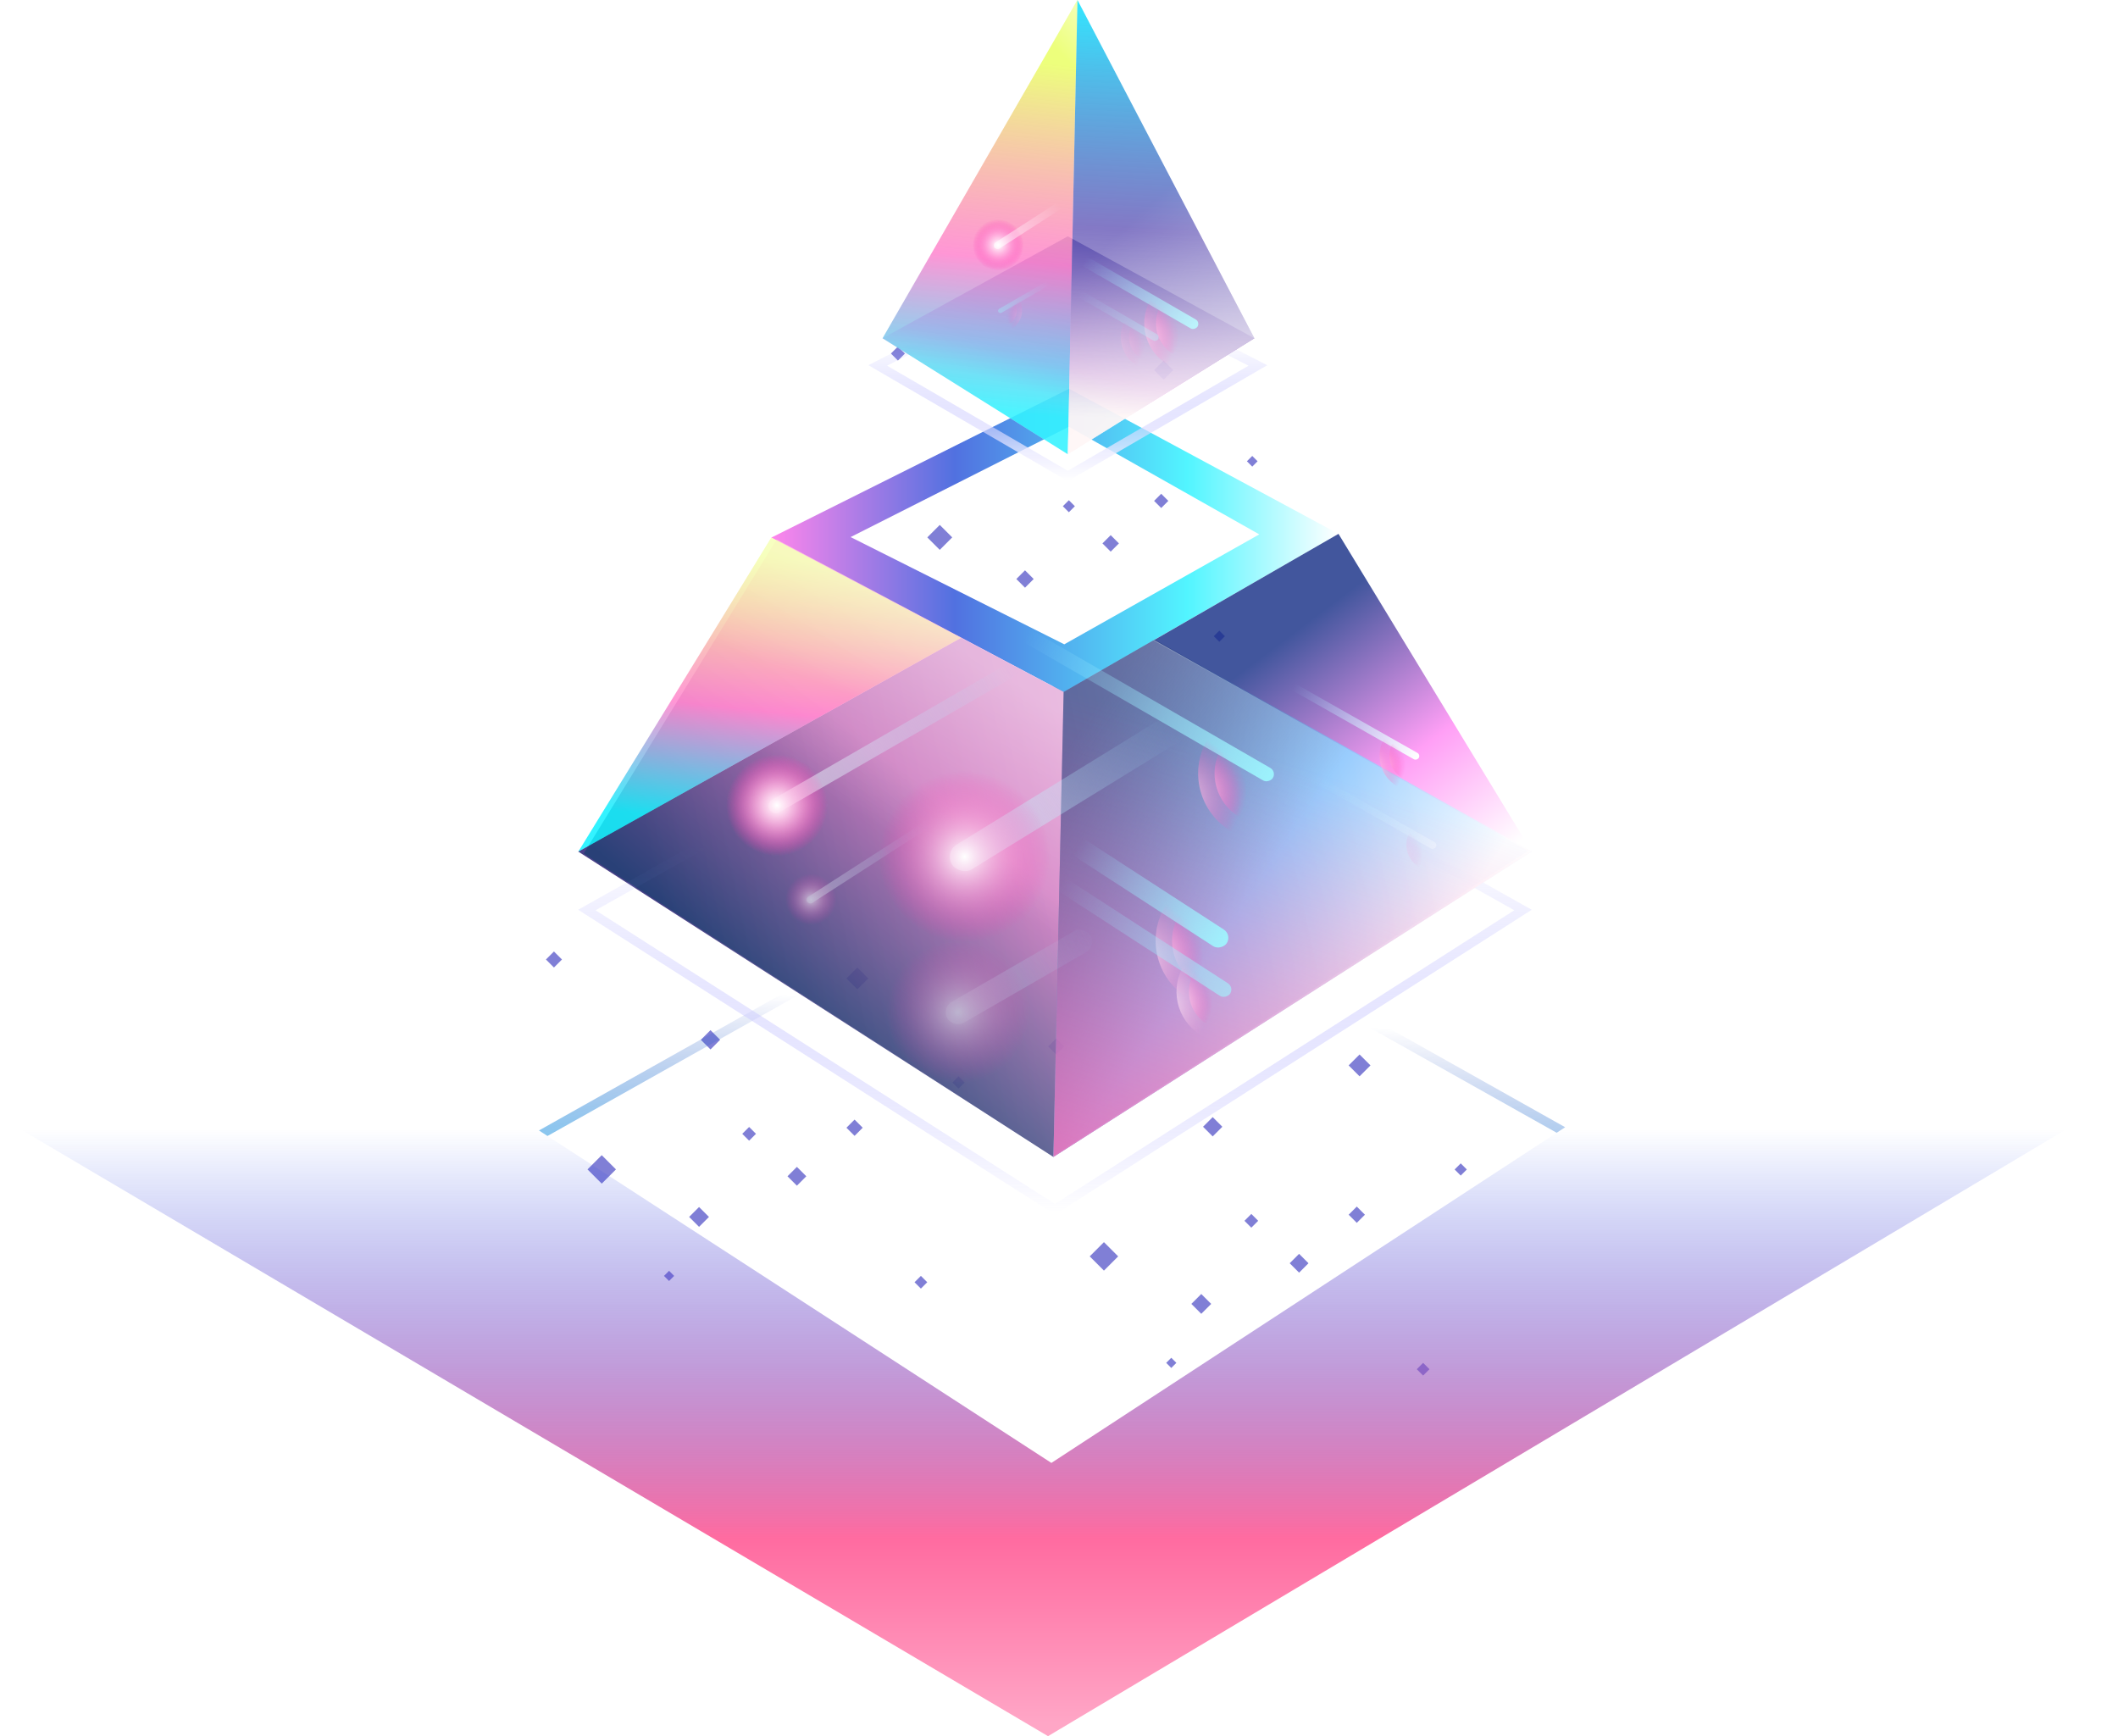 <svg width="244" height="200" viewBox="0 0 244 200" fill="none" xmlns="http://www.w3.org/2000/svg">
<g opacity="0.6">
<rect width="1.573" height="1.573" transform="matrix(0.707 0.707 -0.707 0.707 81.851 118.67)" fill="#2C2ABB"/>
<rect x="110.425" y="123.998" width="0.994" height="0.994" transform="rotate(45 110.425 123.998)" fill="#2C2ABB"/>
<rect x="63.817" y="109.609" width="1.304" height="1.304" transform="rotate(45 63.817 109.609)" fill="#2C2ABB"/>
<rect x="98.77" y="111.453" width="1.78" height="1.78" transform="rotate(45 98.77 111.453)" fill="#2C2ABB"/>
<rect width="2.319" height="2.319" transform="matrix(0.707 0.707 -0.707 0.707 69.321 133.073)" fill="#2C2ABB"/>
<rect x="106.091" y="146.979" width="1.035" height="1.035" transform="rotate(45 106.091 146.979)" fill="#2C2ABB"/>
<rect x="98.45" y="128.974" width="1.326" height="1.326" transform="rotate(45 98.45 128.974)" fill="#2C2ABB"/>
<rect width="1.118" height="1.118" transform="matrix(0.707 0.707 -0.707 0.707 86.301 129.824)" fill="#2C2ABB"/>
<rect x="91.805" y="134.42" width="1.533" height="1.533" transform="rotate(45 91.805 134.42)" fill="#2C2ABB"/>
<rect x="80.533" y="139.046" width="1.615" height="1.615" transform="rotate(45 80.533 139.046)" fill="#2C2ABB"/>
<rect x="77.079" y="146.394" width="0.829" height="0.829" transform="rotate(45 77.079 146.394)" fill="#2C2ABB"/>
</g>
<g opacity="0.6">
<rect width="1.573" height="1.573" transform="matrix(0.707 0.707 -0.707 0.707 139.706 128.688)" fill="#2C2ABB"/>
<rect x="168.28" y="134.017" width="0.994" height="0.994" transform="rotate(45 168.28 134.017)" fill="#2C2ABB"/>
<rect x="121.673" y="119.628" width="1.304" height="1.304" transform="rotate(45 121.673 119.628)" fill="#2C2ABB"/>
<rect width="1.78" height="1.78" transform="matrix(0.707 0.707 -0.707 0.707 156.626 121.472)" fill="#2C2ABB"/>
<rect width="2.319" height="2.319" transform="matrix(0.707 0.707 -0.707 0.707 127.177 143.092)" fill="#2C2ABB"/>
<rect x="163.947" y="156.998" width="1.035" height="1.035" transform="rotate(45 163.947 156.998)" fill="#2C2ABB"/>
<rect x="156.306" y="138.993" width="1.326" height="1.326" transform="rotate(45 156.306 138.993)" fill="#2C2ABB"/>
<rect x="144.156" y="139.842" width="1.118" height="1.118" transform="rotate(45 144.156 139.842)" fill="#2C2ABB"/>
<rect width="1.533" height="1.533" transform="matrix(0.707 0.707 -0.707 0.707 149.66 144.438)" fill="#2C2ABB"/>
<rect x="138.39" y="149.064" width="1.615" height="1.615" transform="rotate(45 138.39 149.064)" fill="#2C2ABB"/>
<rect x="134.935" y="156.412" width="0.829" height="0.829" transform="rotate(45 134.935 156.412)" fill="#2C2ABB"/>
</g>
<g opacity="0.6">
<rect x="119.238" y="47.855" width="1.378" height="1.378" transform="rotate(45 119.238 47.855)" fill="#2C2ABB"/>
<rect x="144.263" y="52.522" width="0.87" height="0.87" transform="rotate(45 144.263 52.522)" fill="#2C2ABB"/>
<rect x="103.444" y="39.92" width="1.142" height="1.142" transform="rotate(45 103.444 39.92)" fill="#2C2ABB"/>
<rect x="134.057" y="41.535" width="1.559" height="1.559" transform="rotate(45 134.057 41.535)" fill="#2C2ABB"/>
<rect x="108.264" y="60.47" width="2.031" height="2.031" transform="rotate(45 108.264 60.47)" fill="#2C2ABB"/>
<rect width="0.907" height="0.907" transform="matrix(0.707 0.707 -0.707 0.707 140.468 72.648)" fill="#2C2ABB"/>
<rect x="133.775" y="56.88" width="1.161" height="1.161" transform="rotate(45 133.775 56.88)" fill="#2C2ABB"/>
<rect x="123.136" y="57.624" width="0.979" height="0.979" transform="rotate(45 123.136 57.624)" fill="#2C2ABB"/>
<rect x="127.955" y="61.649" width="1.342" height="1.342" transform="rotate(45 127.955 61.649)" fill="#2C2ABB"/>
<rect x="118.084" y="65.7" width="1.415" height="1.415" transform="rotate(45 118.084 65.7)" fill="#2C2ABB"/>
<rect width="0.725" height="0.725" transform="matrix(0.707 0.707 -0.707 0.707 115.059 72.137)" fill="#2C2ABB"/>
</g>
<path fill-rule="evenodd" clip-rule="evenodd" d="M110.709 73.489L66.606 98.093L121.358 133.275L176.461 98.093L132.088 73.339L121.319 79.104L110.709 73.489Z" fill="url(#paint0_linear_5_3146)" fill-opacity="0.8"/>
<path fill-rule="evenodd" clip-rule="evenodd" d="M180.311 129.853L121.786 96.973L121.532 96.83L121.279 96.973L62.091 130.225L63.072 130.862L121.532 98.018L179.334 130.491L180.311 129.853Z" fill="url(#paint1_linear_5_3146)"/>
<path fill-rule="evenodd" clip-rule="evenodd" d="M104.567 70.238L0 128.695L120.735 200L243.066 127.099L139.1 69.585L121.319 79.103L104.567 70.238ZM121.942 89.587L183.93 127.487L121.123 168.524L59.135 128.306L121.942 89.587Z" fill="url(#paint2_linear_5_3146)"/>
<path d="M67.61 104.83L121.532 74.536L175.454 104.83L121.532 139.303L67.61 104.83Z" stroke="url(#paint3_linear_5_3146)" stroke-width="1.035"/>
<path fill-rule="evenodd" clip-rule="evenodd" d="M154.203 61.501L123.164 44.786L88.863 61.929L122.533 79.712L154.203 61.501ZM145.074 61.56L123.136 49.161L97.992 61.87L122.608 74.224L145.074 61.56Z" fill="url(#paint4_linear_5_3146)"/>
<path d="M89.477 62.15L122.532 79.711L121.356 133.274L67.243 98.324L89.477 62.15Z" fill="url(#paint5_linear_5_3146)" fill-opacity="0.6"/>
<path d="M89.477 62.15L122.532 79.711L121.356 133.274L67.243 98.324L89.477 62.15Z" fill="url(#paint6_linear_5_3146)" fill-opacity="0.4"/>
<path d="M110.689 73.482L88.862 61.928L66.628 98.102L110.689 73.482Z" fill="url(#paint7_linear_5_3146)" fill-opacity="0.8"/>
<path d="M110.689 73.482L88.862 61.928L66.628 98.102L110.689 73.482Z" fill="url(#paint8_linear_5_3146)" fill-opacity="0.4"/>
<path fill-rule="evenodd" clip-rule="evenodd" d="M132.966 73.725L154.198 61.499L176.459 98.096L121.355 133.277L121.357 133.138L176.053 98.029L132.966 73.725Z" fill="url(#paint9_linear_5_3146)" fill-opacity="0.8"/>
<path fill-rule="evenodd" clip-rule="evenodd" d="M133.014 73.681L122.533 79.71L121.359 133.273L176.463 98.093L176.462 98.091L133.014 73.681ZM154.203 61.495L154.203 61.495L154.191 61.502L154.203 61.495Z" fill="url(#paint10_linear_5_3146)" fill-opacity="0.8"/>
<path fill-rule="evenodd" clip-rule="evenodd" d="M133.014 73.681L122.533 79.71L121.359 133.273L176.463 98.093L176.462 98.091L133.014 73.681ZM154.203 61.495L154.203 61.495L154.191 61.502L154.203 61.495Z" fill="url(#paint11_linear_5_3146)" fill-opacity="0.7"/>
<g filter="url(#filter0_f_5_3146)">
<ellipse cx="89.509" cy="92.764" rx="5.85" ry="5.85" transform="rotate(-30 89.509 92.764)" fill="url(#paint12_radial_5_3146)"/>
</g>
<rect width="37.241" height="1.663" rx="0.831" transform="matrix(0.866 -0.5 0.5 0.866 88.213 92.553)" fill="url(#paint13_linear_5_3146)" fill-opacity="0.6"/>
<g filter="url(#filter1_f_5_3146)">
<ellipse cx="89.509" cy="92.764" rx="5.85" ry="5.85" transform="rotate(-30 89.509 92.764)" fill="url(#paint14_radial_5_3146)"/>
</g>
<g filter="url(#filter2_f_5_3146)">
<ellipse rx="5.85" ry="5.85" transform="matrix(-0.866 -0.5 -0.5 0.866 145.769 89.091)" fill="url(#paint15_radial_5_3146)"/>
</g>
<rect width="37.241" height="1.663" rx="0.831" transform="matrix(-0.866 -0.5 -0.5 0.866 147.065 88.88)" fill="url(#paint16_linear_5_3146)" fill-opacity="0.9"/>
<g filter="url(#filter3_f_5_3146)">
<circle r="7.74" transform="matrix(-0.866 -0.5 -0.5 0.866 145.769 89.092)" fill="url(#paint17_radial_5_3146)"/>
</g>
<g filter="url(#filter4_f_5_3146)">
<circle r="5.85" transform="matrix(-0.839 -0.544 -0.544 0.839 140.874 108.362)" fill="url(#paint18_radial_5_3146)"/>
</g>
<rect width="23.133" height="2.275" rx="1.137" transform="matrix(-0.839 -0.544 -0.544 0.839 141.944 107.7)" fill="url(#paint19_linear_5_3146)" fill-opacity="0.9"/>
<g filter="url(#filter5_f_5_3146)">
<circle r="7.74" transform="matrix(-0.839 -0.544 -0.544 0.839 140.875 108.362)" fill="url(#paint20_radial_5_3146)"/>
</g>
<g filter="url(#filter6_f_5_3146)">
<ellipse rx="4.416" ry="4.416" transform="matrix(-0.839 -0.544 -0.544 0.839 141.377 114.24)" fill="url(#paint21_radial_5_3146)"/>
</g>
<rect width="26.246" height="1.717" rx="0.858" transform="matrix(-0.839 -0.544 -0.544 0.839 142.185 113.741)" fill="url(#paint22_linear_5_3146)" fill-opacity="0.6"/>
<g filter="url(#filter7_f_5_3146)">
<ellipse rx="5.842" ry="5.842" transform="matrix(-0.839 -0.544 -0.544 0.839 141.377 114.24)" fill="url(#paint23_radial_5_3146)"/>
</g>
<g opacity="0.6">
<g filter="url(#filter8_f_5_3146)">
<circle cx="93.42" cy="103.607" r="2.95" transform="rotate(-32.805 93.42 103.607)" fill="url(#paint24_radial_5_3146)"/>
</g>
<rect x="92.763" y="103.532" width="18.782" height="0.839" rx="0.419" transform="rotate(-32.805 92.763 103.532)" fill="url(#paint25_linear_5_3146)" fill-opacity="0.6"/>
</g>
<rect width="18.782" height="0.839" rx="0.419" transform="matrix(-0.87 -0.493 -0.493 0.87 163.656 86.938)" fill="url(#paint26_linear_5_3146)"/>
<g filter="url(#filter9_f_5_3146)">
<circle r="2.95" transform="matrix(-0.87 -0.493 -0.493 0.87 163.003 87.049)" fill="url(#paint27_radial_5_3146)"/>
</g>
<g filter="url(#filter10_f_5_3146)">
<circle r="4.074" transform="matrix(-0.87 -0.493 -0.493 0.87 163.004 87.05)" fill="url(#paint28_radial_5_3146)"/>
</g>
<g opacity="0.3">
<rect width="18.782" height="0.839" rx="0.419" transform="matrix(-0.87 -0.493 -0.493 0.87 165.62 97.213)" fill="url(#paint29_linear_5_3146)"/>
<g filter="url(#filter11_f_5_3146)">
<circle r="2.95" transform="matrix(-0.87 -0.493 -0.493 0.87 164.967 97.325)" fill="url(#paint30_radial_5_3146)"/>
</g>
</g>
<rect x="108.797" y="98.163" width="32.106" height="3.337" rx="1.668" transform="rotate(-31.621 108.797 98.163)" fill="url(#paint31_linear_5_3146)" fill-opacity="0.6"/>
<g filter="url(#filter12_f_5_3146)">
<circle cx="111.133" cy="98.684" r="9.865" transform="rotate(-31.621 111.133 98.684)" fill="url(#paint32_radial_5_3146)"/>
</g>
<g opacity="0.5">
<rect width="19.062" height="2.781" rx="1.39" transform="matrix(0.866 -0.5 0.5 0.866 108.439 116.104)" fill="url(#paint33_linear_5_3146)" fill-opacity="0.6"/>
<g filter="url(#filter13_f_5_3146)">
<circle cx="110.371" cy="116.594" r="8.221" transform="rotate(-30 110.371 116.594)" fill="url(#paint34_radial_5_3146)"/>
</g>
</g>
<path d="M101.12 42.097L123.016 30.907L144.912 42.097L123.016 54.831L101.12 42.097Z" stroke="url(#paint35_linear_5_3146)" stroke-width="1.035"/>
<path d="M123.015 27.225L144.508 38.967L123.015 52.328L101.67 38.967L123.015 27.225Z" fill="url(#paint36_linear_5_3146)" fill-opacity="0.6"/>
<path d="M101.671 38.967L123.017 52.33L124.128 0L101.671 38.967Z" fill="url(#paint37_linear_5_3146)"/>
<path d="M101.671 38.967L123.017 52.33L124.128 0L101.671 38.967Z" fill="url(#paint38_linear_5_3146)" fill-opacity="0.4"/>
<path d="M144.508 38.968L123.017 52.33L124.128 0L144.508 38.968Z" fill="url(#paint39_linear_5_3146)" fill-opacity="0.8"/>
<g filter="url(#filter14_f_5_3146)">
<ellipse cx="114.994" cy="28.223" rx="2.95" ry="2.95" transform="rotate(-32.805 114.994 28.223)" fill="url(#paint40_radial_5_3146)"/>
</g>
<g filter="url(#filter15_f_5_3146)">
<ellipse cx="114.994" cy="28.223" rx="2.95" ry="2.95" transform="rotate(-32.805 114.994 28.223)" fill="url(#paint41_radial_5_3146)"/>
</g>
<rect width="10.162" height="0.839" rx="0.419" transform="matrix(0.841 -0.542 0.542 0.841 114.337 28.148)" fill="url(#paint42_linear_5_3146)" fill-opacity="0.6"/>
<g filter="url(#filter16_f_5_3146)">
<circle r="4.172" transform="matrix(-0.866 -0.5 -0.5 0.866 137.34 37.247)" fill="url(#paint43_radial_5_3146)"/>
</g>
<rect width="17.133" height="1.186" rx="0.593" transform="matrix(-0.866 -0.5 -0.5 0.866 138.265 37.096)" fill="url(#paint44_linear_5_3146)" fill-opacity="0.9"/>
<g filter="url(#filter17_f_5_3146)">
<circle r="5.519" transform="matrix(-0.866 -0.5 -0.5 0.866 137.34 37.247)" fill="url(#paint45_radial_5_3146)"/>
</g>
<g opacity="0.4">
<g filter="url(#filter18_f_5_3146)">
<circle r="2.925" transform="matrix(-0.866 -0.5 -0.5 0.866 132.98 38.811)" fill="url(#paint46_radial_5_3146)"/>
</g>
<rect width="12.012" height="0.831" rx="0.416" transform="matrix(-0.866 -0.5 -0.5 0.866 133.628 38.705)" fill="url(#paint47_linear_5_3146)" fill-opacity="0.9"/>
<g filter="url(#filter19_f_5_3146)">
<circle r="3.87" transform="matrix(-0.866 -0.5 -0.5 0.866 132.98 38.811)" fill="url(#paint48_radial_5_3146)"/>
</g>
</g>
<g opacity="0.4">
<g filter="url(#filter20_f_5_3146)">
<ellipse rx="1.851" ry="1.851" transform="matrix(0.866 -0.5 0.5 0.866 115.296 35.773)" fill="url(#paint49_radial_5_3146)"/>
</g>
<rect width="7.604" height="0.526" rx="0.263" transform="matrix(0.866 -0.5 0.5 0.866 114.885 35.706)" fill="url(#paint50_linear_5_3146)" fill-opacity="0.9"/>
<g filter="url(#filter21_f_5_3146)">
<ellipse rx="2.45" ry="2.45" transform="matrix(0.866 -0.5 0.5 0.866 115.295 35.773)" fill="url(#paint51_radial_5_3146)"/>
</g>
</g>
<path d="M144.508 38.968L123.017 52.33L124.128 0L144.508 38.968Z" fill="url(#paint52_linear_5_3146)" fill-opacity="0.4"/>
<defs>
<filter id="filter0_f_5_3146" x="80.553" y="83.808" width="17.913" height="17.913" filterUnits="userSpaceOnUse" color-interpolation-filters="sRGB">
<feFlood flood-opacity="0" result="BackgroundImageFix"/>
<feBlend mode="normal" in="SourceGraphic" in2="BackgroundImageFix" result="shape"/>
<feGaussianBlur stdDeviation="1.553" result="effect1_foregroundBlur_5_3146"/>
</filter>
<filter id="filter1_f_5_3146" x="80.553" y="83.808" width="17.913" height="17.913" filterUnits="userSpaceOnUse" color-interpolation-filters="sRGB">
<feFlood flood-opacity="0" result="BackgroundImageFix"/>
<feBlend mode="normal" in="SourceGraphic" in2="BackgroundImageFix" result="shape"/>
<feGaussianBlur stdDeviation="1.553" result="effect1_foregroundBlur_5_3146"/>
</filter>
<filter id="filter2_f_5_3146" x="136.813" y="80.135" width="17.913" height="17.913" filterUnits="userSpaceOnUse" color-interpolation-filters="sRGB">
<feFlood flood-opacity="0" result="BackgroundImageFix"/>
<feBlend mode="normal" in="SourceGraphic" in2="BackgroundImageFix" result="shape"/>
<feGaussianBlur stdDeviation="1.553" result="effect1_foregroundBlur_5_3146"/>
</filter>
<filter id="filter3_f_5_3146" x="134.923" y="78.245" width="21.692" height="21.693" filterUnits="userSpaceOnUse" color-interpolation-filters="sRGB">
<feFlood flood-opacity="0" result="BackgroundImageFix"/>
<feBlend mode="normal" in="SourceGraphic" in2="BackgroundImageFix" result="shape"/>
<feGaussianBlur stdDeviation="1.553" result="effect1_foregroundBlur_5_3146"/>
</filter>
<filter id="filter4_f_5_3146" x="131.918" y="99.405" width="17.912" height="17.913" filterUnits="userSpaceOnUse" color-interpolation-filters="sRGB">
<feFlood flood-opacity="0" result="BackgroundImageFix"/>
<feBlend mode="normal" in="SourceGraphic" in2="BackgroundImageFix" result="shape"/>
<feGaussianBlur stdDeviation="1.553" result="effect1_foregroundBlur_5_3146"/>
</filter>
<filter id="filter5_f_5_3146" x="130.029" y="97.516" width="21.691" height="21.692" filterUnits="userSpaceOnUse" color-interpolation-filters="sRGB">
<feFlood flood-opacity="0" result="BackgroundImageFix"/>
<feBlend mode="normal" in="SourceGraphic" in2="BackgroundImageFix" result="shape"/>
<feGaussianBlur stdDeviation="1.553" result="effect1_foregroundBlur_5_3146"/>
</filter>
<filter id="filter6_f_5_3146" x="133.855" y="106.718" width="15.043" height="15.043" filterUnits="userSpaceOnUse" color-interpolation-filters="sRGB">
<feFlood flood-opacity="0" result="BackgroundImageFix"/>
<feBlend mode="normal" in="SourceGraphic" in2="BackgroundImageFix" result="shape"/>
<feGaussianBlur stdDeviation="1.553" result="effect1_foregroundBlur_5_3146"/>
</filter>
<filter id="filter7_f_5_3146" x="132.429" y="105.292" width="17.896" height="17.896" filterUnits="userSpaceOnUse" color-interpolation-filters="sRGB">
<feFlood flood-opacity="0" result="BackgroundImageFix"/>
<feBlend mode="normal" in="SourceGraphic" in2="BackgroundImageFix" result="shape"/>
<feGaussianBlur stdDeviation="1.553" result="effect1_foregroundBlur_5_3146"/>
</filter>
<filter id="filter8_f_5_3146" x="87.364" y="97.551" width="12.112" height="12.112" filterUnits="userSpaceOnUse" color-interpolation-filters="sRGB">
<feFlood flood-opacity="0" result="BackgroundImageFix"/>
<feBlend mode="normal" in="SourceGraphic" in2="BackgroundImageFix" result="shape"/>
<feGaussianBlur stdDeviation="1.553" result="effect1_foregroundBlur_5_3146"/>
</filter>
<filter id="filter9_f_5_3146" x="156.946" y="80.993" width="12.113" height="12.113" filterUnits="userSpaceOnUse" color-interpolation-filters="sRGB">
<feFlood flood-opacity="0" result="BackgroundImageFix"/>
<feBlend mode="normal" in="SourceGraphic" in2="BackgroundImageFix" result="shape"/>
<feGaussianBlur stdDeviation="1.553" result="effect1_foregroundBlur_5_3146"/>
</filter>
<filter id="filter10_f_5_3146" x="155.824" y="79.87" width="14.359" height="14.36" filterUnits="userSpaceOnUse" color-interpolation-filters="sRGB">
<feFlood flood-opacity="0" result="BackgroundImageFix"/>
<feBlend mode="normal" in="SourceGraphic" in2="BackgroundImageFix" result="shape"/>
<feGaussianBlur stdDeviation="1.553" result="effect1_foregroundBlur_5_3146"/>
</filter>
<filter id="filter11_f_5_3146" x="158.91" y="91.269" width="12.113" height="12.113" filterUnits="userSpaceOnUse" color-interpolation-filters="sRGB">
<feFlood flood-opacity="0" result="BackgroundImageFix"/>
<feBlend mode="normal" in="SourceGraphic" in2="BackgroundImageFix" result="shape"/>
<feGaussianBlur stdDeviation="1.553" result="effect1_foregroundBlur_5_3146"/>
</filter>
<filter id="filter12_f_5_3146" x="98.161" y="85.712" width="25.944" height="25.944" filterUnits="userSpaceOnUse" color-interpolation-filters="sRGB">
<feFlood flood-opacity="0" result="BackgroundImageFix"/>
<feBlend mode="normal" in="SourceGraphic" in2="BackgroundImageFix" result="shape"/>
<feGaussianBlur stdDeviation="1.553" result="effect1_foregroundBlur_5_3146"/>
</filter>
<filter id="filter13_f_5_3146" x="99.043" y="105.266" width="22.656" height="22.656" filterUnits="userSpaceOnUse" color-interpolation-filters="sRGB">
<feFlood flood-opacity="0" result="BackgroundImageFix"/>
<feBlend mode="normal" in="SourceGraphic" in2="BackgroundImageFix" result="shape"/>
<feGaussianBlur stdDeviation="1.553" result="effect1_foregroundBlur_5_3146"/>
</filter>
<filter id="filter14_f_5_3146" x="108.938" y="22.167" width="12.112" height="12.112" filterUnits="userSpaceOnUse" color-interpolation-filters="sRGB">
<feFlood flood-opacity="0" result="BackgroundImageFix"/>
<feBlend mode="normal" in="SourceGraphic" in2="BackgroundImageFix" result="shape"/>
<feGaussianBlur stdDeviation="1.553" result="effect1_foregroundBlur_5_3146"/>
</filter>
<filter id="filter15_f_5_3146" x="108.938" y="22.167" width="12.112" height="12.112" filterUnits="userSpaceOnUse" color-interpolation-filters="sRGB">
<feFlood flood-opacity="0" result="BackgroundImageFix"/>
<feBlend mode="normal" in="SourceGraphic" in2="BackgroundImageFix" result="shape"/>
<feGaussianBlur stdDeviation="1.553" result="effect1_foregroundBlur_5_3146"/>
</filter>
<filter id="filter16_f_5_3146" x="130.062" y="29.969" width="14.556" height="14.556" filterUnits="userSpaceOnUse" color-interpolation-filters="sRGB">
<feFlood flood-opacity="0" result="BackgroundImageFix"/>
<feBlend mode="normal" in="SourceGraphic" in2="BackgroundImageFix" result="shape"/>
<feGaussianBlur stdDeviation="1.553" result="effect1_foregroundBlur_5_3146"/>
</filter>
<filter id="filter17_f_5_3146" x="128.715" y="28.621" width="17.25" height="17.251" filterUnits="userSpaceOnUse" color-interpolation-filters="sRGB">
<feFlood flood-opacity="0" result="BackgroundImageFix"/>
<feBlend mode="normal" in="SourceGraphic" in2="BackgroundImageFix" result="shape"/>
<feGaussianBlur stdDeviation="1.553" result="effect1_foregroundBlur_5_3146"/>
</filter>
<filter id="filter18_f_5_3146" x="126.949" y="32.78" width="12.062" height="12.062" filterUnits="userSpaceOnUse" color-interpolation-filters="sRGB">
<feFlood flood-opacity="0" result="BackgroundImageFix"/>
<feBlend mode="normal" in="SourceGraphic" in2="BackgroundImageFix" result="shape"/>
<feGaussianBlur stdDeviation="1.553" result="effect1_foregroundBlur_5_3146"/>
</filter>
<filter id="filter19_f_5_3146" x="126.004" y="31.835" width="13.951" height="13.951" filterUnits="userSpaceOnUse" color-interpolation-filters="sRGB">
<feFlood flood-opacity="0" result="BackgroundImageFix"/>
<feBlend mode="normal" in="SourceGraphic" in2="BackgroundImageFix" result="shape"/>
<feGaussianBlur stdDeviation="1.553" result="effect1_foregroundBlur_5_3146"/>
</filter>
<filter id="filter20_f_5_3146" x="110.339" y="30.816" width="9.914" height="9.915" filterUnits="userSpaceOnUse" color-interpolation-filters="sRGB">
<feFlood flood-opacity="0" result="BackgroundImageFix"/>
<feBlend mode="normal" in="SourceGraphic" in2="BackgroundImageFix" result="shape"/>
<feGaussianBlur stdDeviation="1.553" result="effect1_foregroundBlur_5_3146"/>
</filter>
<filter id="filter21_f_5_3146" x="109.74" y="30.217" width="11.11" height="11.111" filterUnits="userSpaceOnUse" color-interpolation-filters="sRGB">
<feFlood flood-opacity="0" result="BackgroundImageFix"/>
<feBlend mode="normal" in="SourceGraphic" in2="BackgroundImageFix" result="shape"/>
<feGaussianBlur stdDeviation="1.553" result="effect1_foregroundBlur_5_3146"/>
</filter>
<linearGradient id="paint0_linear_5_3146" x1="164.258" y1="89.229" x2="76.821" y2="108.248" gradientUnits="userSpaceOnUse">
<stop stop-color="#E8F5FF"/>
<stop offset="1" stop-color="#1E126B"/>
</linearGradient>
<linearGradient id="paint1_linear_5_3146" x1="129.115" y1="116.726" x2="127.508" y2="145.445" gradientUnits="userSpaceOnUse">
<stop stop-color="#193DB9" stop-opacity="0"/>
<stop offset="1" stop-color="#57E1FF"/>
</linearGradient>
<linearGradient id="paint2_linear_5_3146" x1="121.533" y1="61.791" x2="121.533" y2="198.516" gradientUnits="userSpaceOnUse">
<stop offset="0.5" stop-color="#0234E8" stop-opacity="0"/>
<stop offset="0.844" stop-color="#FF6BA0"/>
<stop offset="1" stop-color="#FFA6C6"/>
</linearGradient>
<linearGradient id="paint3_linear_5_3146" x1="121.532" y1="139.67" x2="121.532" y2="76.096" gradientUnits="userSpaceOnUse">
<stop stop-color="white"/>
<stop offset="0.667" stop-color="#9A98FF" stop-opacity="0"/>
</linearGradient>
<linearGradient id="paint4_linear_5_3146" x1="154.203" y1="62.249" x2="88.863" y2="62.249" gradientUnits="userSpaceOnUse">
<stop stop-color="white"/>
<stop offset="0.266" stop-color="#52F5FF"/>
<stop offset="0.677" stop-color="#5171E0"/>
<stop offset="1" stop-color="#FF86EC"/>
</linearGradient>
<linearGradient id="paint5_linear_5_3146" x1="107.249" y1="70.195" x2="77.935" y2="105.591" gradientUnits="userSpaceOnUse">
<stop offset="0.339" stop-color="#FF7CCB"/>
<stop offset="0.354" stop-color="#FF7CCB"/>
<stop offset="1" stop-color="#12406B"/>
</linearGradient>
<linearGradient id="paint6_linear_5_3146" x1="109.266" y1="73.864" x2="86.128" y2="110.861" gradientUnits="userSpaceOnUse">
<stop stop-color="white"/>
<stop offset="0.512" stop-color="white" stop-opacity="0"/>
</linearGradient>
<linearGradient id="paint7_linear_5_3146" x1="88.658" y1="64.213" x2="85.431" y2="94.919" gradientUnits="userSpaceOnUse">
<stop stop-color="#EDFF7C"/>
<stop offset="0.573" stop-color="#FF7CCB"/>
<stop offset="1" stop-color="#00F0FF"/>
</linearGradient>
<linearGradient id="paint8_linear_5_3146" x1="100.845" y1="67.966" x2="91.96" y2="90.5" gradientUnits="userSpaceOnUse">
<stop stop-color="white"/>
<stop offset="0.512" stop-color="white" stop-opacity="0"/>
</linearGradient>
<linearGradient id="paint9_linear_5_3146" x1="136.584" y1="66.871" x2="165.756" y2="105.475" gradientUnits="userSpaceOnUse">
<stop offset="0.255" stop-color="#132C85"/>
<stop offset="0.656" stop-color="#FF87F3"/>
<stop offset="0.976" stop-color="white"/>
</linearGradient>
<linearGradient id="paint10_linear_5_3146" x1="124.188" y1="64.576" x2="172.759" y2="98.16" gradientUnits="userSpaceOnUse">
<stop offset="0.192" stop-color="#0F246D" stop-opacity="0.6"/>
<stop offset="0.646" stop-color="#88C6FF"/>
<stop offset="1" stop-color="white"/>
</linearGradient>
<linearGradient id="paint11_linear_5_3146" x1="124.464" y1="133.273" x2="140.158" y2="85.137" gradientUnits="userSpaceOnUse">
<stop stop-color="#FF5EAB"/>
<stop offset="1" stop-color="#FF5EAB" stop-opacity="0"/>
</linearGradient>
<radialGradient id="paint12_radial_5_3146" cx="0" cy="0" r="1" gradientUnits="userSpaceOnUse" gradientTransform="translate(89.509 92.764) rotate(90) scale(5.85)">
<stop stop-color="white"/>
<stop offset="1" stop-color="#FF38B0" stop-opacity="0"/>
</radialGradient>
<linearGradient id="paint13_linear_5_3146" x1="0.461" y1="1.663" x2="39.546" y2="1.663" gradientUnits="userSpaceOnUse">
<stop stop-color="white"/>
<stop offset="0.828" stop-color="#9CE7FF" stop-opacity="0"/>
</linearGradient>
<radialGradient id="paint14_radial_5_3146" cx="0" cy="0" r="1" gradientUnits="userSpaceOnUse" gradientTransform="translate(89.509 92.764) rotate(90) scale(5.85)">
<stop stop-color="white"/>
<stop offset="1" stop-color="#FF38B0" stop-opacity="0"/>
</radialGradient>
<radialGradient id="paint15_radial_5_3146" cx="0" cy="0" r="1" gradientUnits="userSpaceOnUse" gradientTransform="translate(5.85 5.85) rotate(90) scale(5.85)">
<stop stop-color="white"/>
<stop offset="1" stop-color="#FF38B0" stop-opacity="0"/>
</radialGradient>
<linearGradient id="paint16_linear_5_3146" x1="0.461" y1="1.663" x2="39.546" y2="1.663" gradientUnits="userSpaceOnUse">
<stop stop-color="#9EF9FF"/>
<stop offset="0.828" stop-color="#9CE7FF" stop-opacity="0"/>
</linearGradient>
<radialGradient id="paint17_radial_5_3146" cx="0" cy="0" r="1" gradientUnits="userSpaceOnUse" gradientTransform="translate(7.74 7.74) rotate(90) scale(7.74)">
<stop stop-color="white"/>
<stop offset="1" stop-color="#FF38B0" stop-opacity="0"/>
</radialGradient>
<radialGradient id="paint18_radial_5_3146" cx="0" cy="0" r="1" gradientUnits="userSpaceOnUse" gradientTransform="translate(5.85 5.85) rotate(90) scale(5.85)">
<stop stop-color="white"/>
<stop offset="1" stop-color="#FF38B0" stop-opacity="0"/>
</radialGradient>
<linearGradient id="paint19_linear_5_3146" x1="0.286" y1="2.275" x2="24.564" y2="2.275" gradientUnits="userSpaceOnUse">
<stop stop-color="#9EF9FF"/>
<stop offset="0.828" stop-color="#9CE7FF" stop-opacity="0"/>
</linearGradient>
<radialGradient id="paint20_radial_5_3146" cx="0" cy="0" r="1" gradientUnits="userSpaceOnUse" gradientTransform="translate(7.74 7.74) rotate(90) scale(7.74)">
<stop stop-color="white"/>
<stop offset="1" stop-color="#FF7BCA" stop-opacity="0"/>
</radialGradient>
<radialGradient id="paint21_radial_5_3146" cx="0" cy="0" r="1" gradientUnits="userSpaceOnUse" gradientTransform="translate(4.416 4.416) rotate(90) scale(4.416)">
<stop stop-color="white"/>
<stop offset="1" stop-color="#FF38B0" stop-opacity="0"/>
</radialGradient>
<linearGradient id="paint22_linear_5_3146" x1="0.325" y1="1.717" x2="27.87" y2="1.717" gradientUnits="userSpaceOnUse">
<stop stop-color="#9EF9FF"/>
<stop offset="0.828" stop-color="#9CE7FF" stop-opacity="0"/>
</linearGradient>
<radialGradient id="paint23_radial_5_3146" cx="0" cy="0" r="1" gradientUnits="userSpaceOnUse" gradientTransform="translate(5.842 5.842) rotate(90) scale(5.842)">
<stop stop-color="white"/>
<stop offset="1" stop-color="#FFAFDF" stop-opacity="0"/>
</radialGradient>
<radialGradient id="paint24_radial_5_3146" cx="0" cy="0" r="1" gradientUnits="userSpaceOnUse" gradientTransform="translate(93.42 103.607) rotate(90) scale(2.95)">
<stop stop-color="white"/>
<stop offset="1" stop-color="#FF38B0" stop-opacity="0"/>
</radialGradient>
<linearGradient id="paint25_linear_5_3146" x1="92.995" y1="104.371" x2="112.706" y2="104.371" gradientUnits="userSpaceOnUse">
<stop stop-color="white"/>
<stop offset="0.828" stop-color="#9CE7FF" stop-opacity="0"/>
</linearGradient>
<linearGradient id="paint26_linear_5_3146" x1="0.232" y1="0.839" x2="19.944" y2="0.839" gradientUnits="userSpaceOnUse">
<stop stop-color="white"/>
<stop offset="0.828" stop-color="#9CE7FF" stop-opacity="0"/>
</linearGradient>
<radialGradient id="paint27_radial_5_3146" cx="0" cy="0" r="1" gradientUnits="userSpaceOnUse" gradientTransform="translate(2.95 2.95) rotate(90) scale(2.95)">
<stop stop-color="white"/>
<stop offset="1" stop-color="#FF38B0" stop-opacity="0"/>
</radialGradient>
<radialGradient id="paint28_radial_5_3146" cx="0" cy="0" r="1" gradientUnits="userSpaceOnUse" gradientTransform="translate(4.074 4.074) rotate(90) scale(4.074)">
<stop stop-color="white"/>
<stop offset="1" stop-color="#FF38B0" stop-opacity="0"/>
</radialGradient>
<linearGradient id="paint29_linear_5_3146" x1="0.232" y1="0.839" x2="19.944" y2="0.839" gradientUnits="userSpaceOnUse">
<stop stop-color="white"/>
<stop offset="0.828" stop-color="#9CE7FF" stop-opacity="0"/>
</linearGradient>
<radialGradient id="paint30_radial_5_3146" cx="0" cy="0" r="1" gradientUnits="userSpaceOnUse" gradientTransform="translate(2.95 2.95) rotate(90) scale(2.95)">
<stop stop-color="white"/>
<stop offset="1" stop-color="#FF38B0" stop-opacity="0"/>
</radialGradient>
<linearGradient id="paint31_linear_5_3146" x1="109.194" y1="101.5" x2="142.89" y2="101.5" gradientUnits="userSpaceOnUse">
<stop stop-color="#D8FFFD"/>
<stop offset="0.875" stop-color="#9CE7FF" stop-opacity="0"/>
</linearGradient>
<radialGradient id="paint32_radial_5_3146" cx="0" cy="0" r="1" gradientUnits="userSpaceOnUse" gradientTransform="translate(111.133 98.684) rotate(90) scale(9.865)">
<stop stop-color="white"/>
<stop offset="1" stop-color="#FF38B0" stop-opacity="0"/>
</radialGradient>
<linearGradient id="paint33_linear_5_3146" x1="0.236" y1="2.781" x2="20.242" y2="2.781" gradientUnits="userSpaceOnUse">
<stop stop-color="#D8FFFD"/>
<stop offset="1" stop-color="#9CE7FF" stop-opacity="0"/>
</linearGradient>
<radialGradient id="paint34_radial_5_3146" cx="0" cy="0" r="1" gradientUnits="userSpaceOnUse" gradientTransform="translate(110.371 116.594) rotate(90) scale(8.221)">
<stop stop-color="white"/>
<stop offset="1" stop-color="#FF38B0" stop-opacity="0"/>
</radialGradient>
<linearGradient id="paint35_linear_5_3146" x1="123.016" y1="55.335" x2="123.016" y2="31.145" gradientUnits="userSpaceOnUse">
<stop stop-color="white"/>
<stop offset="0.667" stop-color="#9A98FF" stop-opacity="0"/>
</linearGradient>
<linearGradient id="paint36_linear_5_3146" x1="127.237" y1="25.418" x2="121.697" y2="46.294" gradientUnits="userSpaceOnUse">
<stop stop-color="#132C85"/>
<stop offset="0.807" stop-color="#FF87F3"/>
<stop offset="0.976" stop-color="white"/>
</linearGradient>
<linearGradient id="paint37_linear_5_3146" x1="104.849" y1="-2.076" x2="100.115" y2="45.901" gradientUnits="userSpaceOnUse">
<stop offset="0.161" stop-color="#EDFF7C"/>
<stop offset="0.638" stop-color="#FF7CCB" stop-opacity="0.8"/>
<stop offset="1" stop-color="#00F0FF" stop-opacity="0.7"/>
</linearGradient>
<linearGradient id="paint38_linear_5_3146" x1="124.128" y1="0.937" x2="113.454" y2="10.972" gradientUnits="userSpaceOnUse">
<stop stop-color="white"/>
<stop offset="0.338" stop-color="white" stop-opacity="0"/>
</linearGradient>
<linearGradient id="paint39_linear_5_3146" x1="124.128" y1="2.45003e-08" x2="121.833" y2="47.88" gradientUnits="userSpaceOnUse">
<stop offset="0.003" stop-color="#00E0FF"/>
<stop offset="0.545" stop-color="#3E2DA5" stop-opacity="0.8"/>
<stop offset="1" stop-color="#FFF0F0"/>
</linearGradient>
<radialGradient id="paint40_radial_5_3146" cx="0" cy="0" r="1" gradientUnits="userSpaceOnUse" gradientTransform="translate(114.994 28.223) rotate(90) scale(2.95)">
<stop stop-color="white"/>
<stop offset="1" stop-color="#FF38B0" stop-opacity="0"/>
</radialGradient>
<radialGradient id="paint41_radial_5_3146" cx="0" cy="0" r="1" gradientUnits="userSpaceOnUse" gradientTransform="translate(114.994 28.223) rotate(90) scale(2.95)">
<stop stop-color="white"/>
<stop offset="1" stop-color="#FF38B0" stop-opacity="0"/>
</radialGradient>
<linearGradient id="paint42_linear_5_3146" x1="0.126" y1="0.839" x2="10.791" y2="0.839" gradientUnits="userSpaceOnUse">
<stop stop-color="white"/>
<stop offset="0.828" stop-color="white" stop-opacity="0"/>
</linearGradient>
<radialGradient id="paint43_radial_5_3146" cx="0" cy="0" r="1" gradientUnits="userSpaceOnUse" gradientTransform="translate(4.172 4.172) rotate(90) scale(4.172)">
<stop stop-color="white"/>
<stop offset="1" stop-color="#FF38B0" stop-opacity="0"/>
</radialGradient>
<linearGradient id="paint44_linear_5_3146" x1="0.212" y1="1.186" x2="18.193" y2="1.186" gradientUnits="userSpaceOnUse">
<stop stop-color="#9EF9FF"/>
<stop offset="0.828" stop-color="#9CE7FF" stop-opacity="0"/>
</linearGradient>
<radialGradient id="paint45_radial_5_3146" cx="0" cy="0" r="1" gradientUnits="userSpaceOnUse" gradientTransform="translate(5.519 5.519) rotate(90) scale(5.519)">
<stop stop-color="white"/>
<stop offset="1" stop-color="#FF38B0" stop-opacity="0"/>
</radialGradient>
<radialGradient id="paint46_radial_5_3146" cx="0" cy="0" r="1" gradientUnits="userSpaceOnUse" gradientTransform="translate(2.925 2.925) rotate(90) scale(2.925)">
<stop stop-color="white"/>
<stop offset="1" stop-color="#FF38B0" stop-opacity="0"/>
</radialGradient>
<linearGradient id="paint47_linear_5_3146" x1="0.149" y1="0.831" x2="12.756" y2="0.831" gradientUnits="userSpaceOnUse">
<stop stop-color="#9EF9FF"/>
<stop offset="0.828" stop-color="#9CE7FF" stop-opacity="0"/>
</linearGradient>
<radialGradient id="paint48_radial_5_3146" cx="0" cy="0" r="1" gradientUnits="userSpaceOnUse" gradientTransform="translate(3.87 3.87) rotate(90) scale(3.87)">
<stop stop-color="white"/>
<stop offset="1" stop-color="#FF38B0" stop-opacity="0"/>
</radialGradient>
<radialGradient id="paint49_radial_5_3146" cx="0" cy="0" r="1" gradientUnits="userSpaceOnUse" gradientTransform="translate(1.851 1.851) rotate(90) scale(1.851)">
<stop stop-color="white"/>
<stop offset="1" stop-color="#FF38B0" stop-opacity="0"/>
</radialGradient>
<linearGradient id="paint50_linear_5_3146" x1="0.094" y1="0.526" x2="8.074" y2="0.526" gradientUnits="userSpaceOnUse">
<stop stop-color="#9EF9FF"/>
<stop offset="0.828" stop-color="#9CE7FF" stop-opacity="0"/>
</linearGradient>
<radialGradient id="paint51_radial_5_3146" cx="0" cy="0" r="1" gradientUnits="userSpaceOnUse" gradientTransform="translate(2.45 2.45) rotate(90) scale(2.45)">
<stop stop-color="white"/>
<stop offset="1" stop-color="#FF38B0" stop-opacity="0"/>
</radialGradient>
<linearGradient id="paint52_linear_5_3146" x1="141.479" y1="40.485" x2="129.002" y2="26.685" gradientUnits="userSpaceOnUse">
<stop stop-color="white"/>
<stop offset="1" stop-color="white" stop-opacity="0"/>
</linearGradient>
</defs>
</svg>
